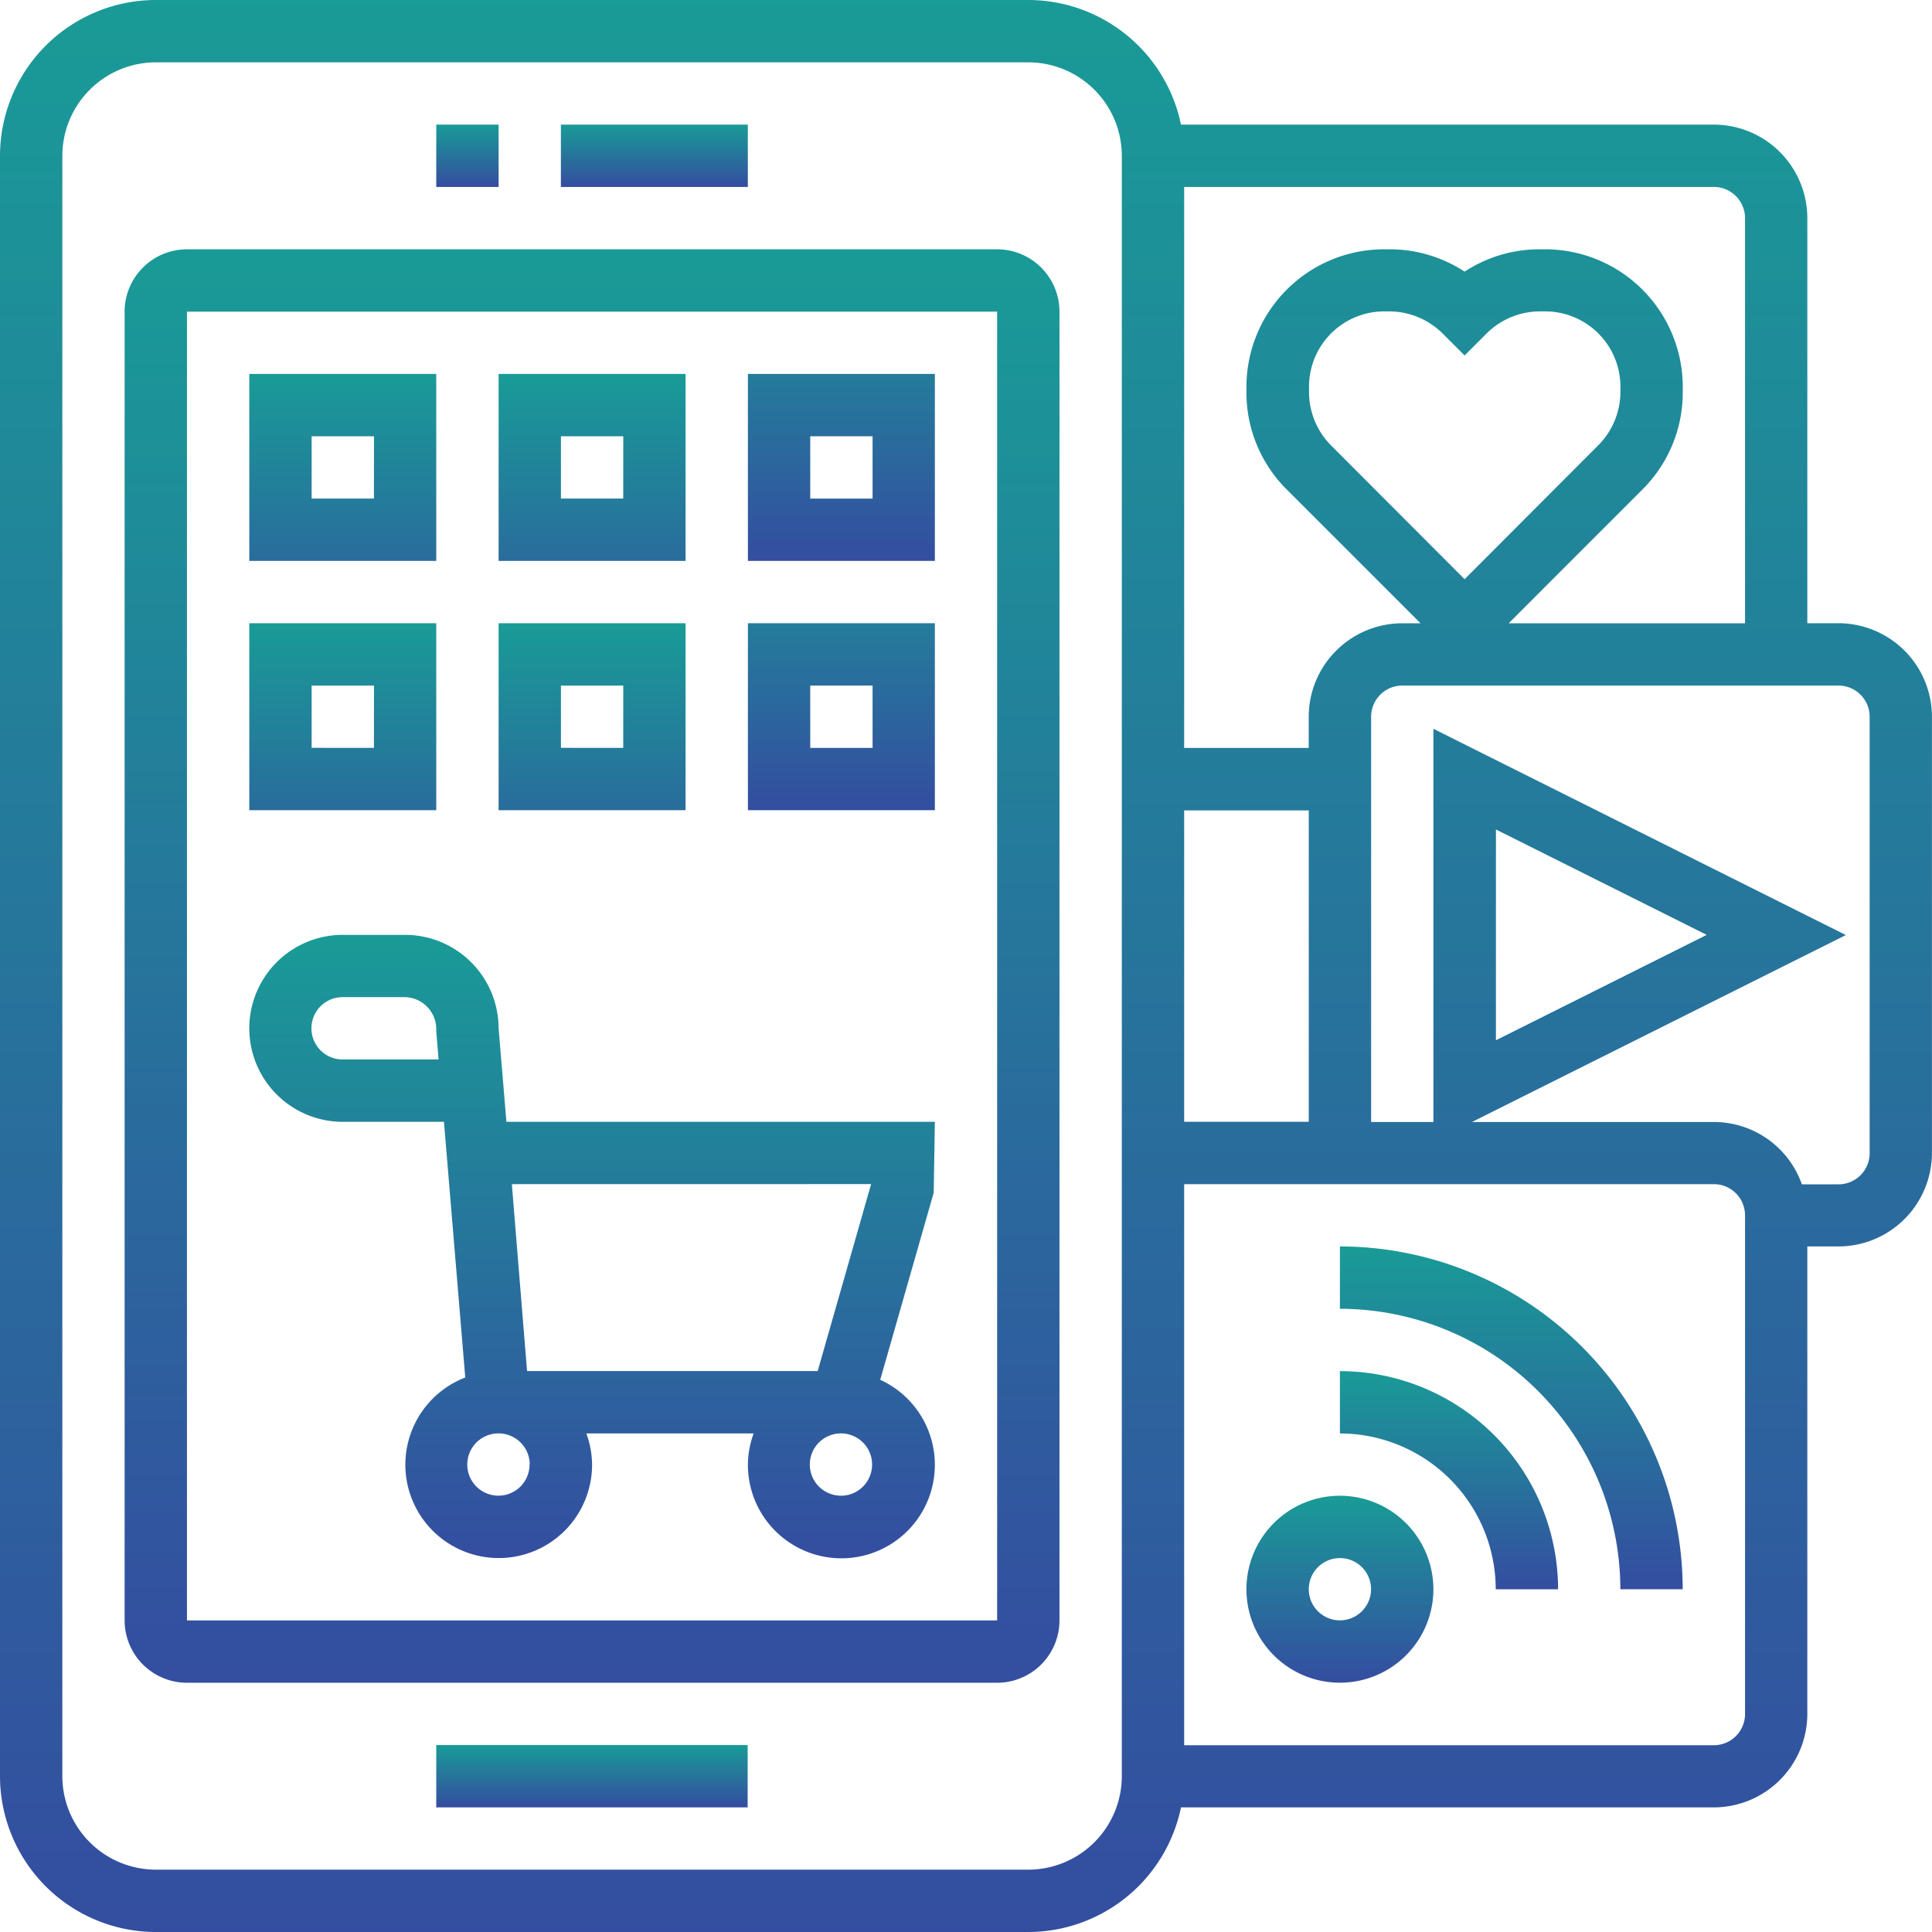 <svg id="application" xmlns="http://www.w3.org/2000/svg" xmlns:xlink="http://www.w3.org/1999/xlink" width="31.642" height="31.642" viewBox="0 0 31.642 31.642">
  <defs>
    <linearGradient id="linear-gradient" x1="0.5" x2="0.5" y2="1" gradientUnits="objectBoundingBox">
      <stop offset="0" stop-color="#199b97"/>
      <stop offset="1" stop-color="#344da0"/>
    </linearGradient>
  </defs>
  <path id="Path_895" data-name="Path 895" d="M19.29,9H6.021A1.022,1.022,0,0,0,5,10.021V31.456a1.022,1.022,0,0,0,1.021,1.021H19.29a1.022,1.022,0,0,0,1.021-1.021V10.021A1.022,1.022,0,0,0,19.29,9ZM6.021,31.456V10.021H19.29V31.456Z" transform="translate(-2.959 -4.917)" fill="url(#linear-gradient)"/>
  <path id="Path_896" data-name="Path 896" d="M19,5h3.062V6.021H19Z" transform="translate(-9.814 -2.959)" fill="url(#linear-gradient)"/>
  <path id="Path_897" data-name="Path 897" d="M15,5h1.021V6.021H15Z" transform="translate(-7.855 -2.959)" fill="url(#linear-gradient)"/>
  <path id="Path_898" data-name="Path 898" d="M15,57h5.1v1.021H15Z" transform="translate(-7.855 -28.42)" fill="url(#linear-gradient)"/>
  <path id="Path_899" data-name="Path 899" d="M20.228,34.062H13.211l-.128-1.531A1.533,1.533,0,0,0,11.552,31H10.531a1.531,1.531,0,0,0,0,3.062h1.657l.349,4.188a1.529,1.529,0,1,0,2.077,1.426,1.514,1.514,0,0,0-.094-.51h2.74a1.5,1.5,0,0,0-.094.51,1.531,1.531,0,1,0,2.167-1.389l.876-3.064Zm-9.7-1.021a.51.51,0,1,1,0-1.021h1.021a.524.524,0,0,1,.512.553l.039.468Zm8.656,2.041-.875,3.062h-4.76L13.3,35.083Zm-5.594,4.593a.51.51,0,1,1-.51-.51A.511.511,0,0,1,13.593,39.676Zm5.1.51a.51.51,0,1,1,.51-.51A.511.511,0,0,1,18.7,40.186Z" transform="translate(-4.917 -15.689)" fill="url(#linear-gradient)"/>
  <path id="Path_900" data-name="Path 900" d="M12.062,13H9v3.062h3.062Zm-1.021,2.041H10.021V14.021h1.021Z" transform="translate(-4.917 -6.876)" fill="url(#linear-gradient)"/>
  <path id="Path_901" data-name="Path 901" d="M20.062,13H17v3.062h3.062Zm-1.021,2.041H18.021V14.021h1.021Z" transform="translate(-8.834 -6.876)" fill="url(#linear-gradient)"/>
  <path id="Path_902" data-name="Path 902" d="M25,16.062h3.062V13H25Zm1.021-2.041h1.021v1.021H26.021Z" transform="translate(-12.751 -6.876)" fill="url(#linear-gradient)"/>
  <path id="Path_903" data-name="Path 903" d="M12.062,21H9v3.062h3.062Zm-1.021,2.041H10.021V22.021h1.021Z" transform="translate(-4.917 -10.793)" fill="url(#linear-gradient)"/>
  <path id="Path_904" data-name="Path 904" d="M20.062,21H17v3.062h3.062Zm-1.021,2.041H18.021V22.021h1.021Z" transform="translate(-8.834 -10.793)" fill="url(#linear-gradient)"/>
  <path id="Path_905" data-name="Path 905" d="M25,24.062h3.062V21H25Zm1.021-2.041h1.021v1.021H26.021Z" transform="translate(-12.751 -10.793)" fill="url(#linear-gradient)"/>
  <path id="Path_906" data-name="Path 906" d="M42.531,49a1.531,1.531,0,1,0,1.531,1.531A1.533,1.533,0,0,0,42.531,49Zm0,2.041a.51.51,0,1,1,.51-.51A.511.511,0,0,1,42.531,51.041Z" transform="translate(-20.586 -24.503)" fill="url(#linear-gradient)"/>
  <path id="Path_907" data-name="Path 907" d="M44,45v1.021a2.555,2.555,0,0,1,2.552,2.552h1.021A3.576,3.576,0,0,0,44,45Z" transform="translate(-22.055 -22.544)" fill="url(#linear-gradient)"/>
  <path id="Path_908" data-name="Path 908" d="M44,41v1.021a4.6,4.6,0,0,1,4.593,4.593h1.021A5.621,5.621,0,0,0,44,41Z" transform="translate(-22.055 -20.586)" fill="url(#linear-gradient)"/>
  <path id="Path_909" data-name="Path 909" d="M31.111,11.207H30.6V4.573A1.533,1.533,0,0,0,29.07,3.041H20.342A2.557,2.557,0,0,0,17.842,1H3.552A2.555,2.555,0,0,0,1,3.552V30.09a2.555,2.555,0,0,0,2.552,2.552h14.29a2.557,2.557,0,0,0,2.5-2.041H29.07A1.533,1.533,0,0,0,30.6,29.07V21.414h.51a1.533,1.533,0,0,0,1.531-1.531V12.738A1.533,1.533,0,0,0,31.111,11.207ZM19.373,30.09a1.533,1.533,0,0,1-1.531,1.531H3.552A1.533,1.533,0,0,1,2.021,30.09V3.552A1.533,1.533,0,0,1,3.552,2.021h14.29a1.533,1.533,0,0,1,1.531,1.531ZM29.58,4.573v6.635H25.709L27.9,9.016a2.237,2.237,0,0,0,.66-1.593V7.336a2.255,2.255,0,0,0-2.253-2.253h-.088a2.234,2.234,0,0,0-1.232.366,2.234,2.234,0,0,0-1.232-.366h-.088a2.255,2.255,0,0,0-2.253,2.253v.088a2.237,2.237,0,0,0,.66,1.593l2.191,2.191h-.3a1.533,1.533,0,0,0-1.531,1.531v.51H20.394V4.062H29.07a.511.511,0,0,1,.51.51Zm-4.593,5.913L22.8,8.295a1.241,1.241,0,0,1-.361-.871V7.336A1.233,1.233,0,0,1,23.667,6.1h.088a1.241,1.241,0,0,1,.871.361l.361.361.361-.361a1.241,1.241,0,0,1,.871-.361h.088a1.233,1.233,0,0,1,1.232,1.232v.088a1.241,1.241,0,0,1-.361.871Zm-4.593,8.887v-5.1h2.041v5.1Zm9.186,9.7a.511.511,0,0,1-.51.51H20.394V20.394H29.07a.511.511,0,0,1,.51.51Zm2.041-9.186a.511.511,0,0,1-.51.51h-.6a1.529,1.529,0,0,0-1.437-1.021H25.107l6.124-3.062-6.755-3.378v6.44H23.456V12.738a.511.511,0,0,1,.51-.51h7.145a.511.511,0,0,1,.51.51ZM25.5,18.037V14.585l3.452,1.726Z" transform="translate(-1 -1)" fill="url(#linear-gradient)"/>
</svg>
